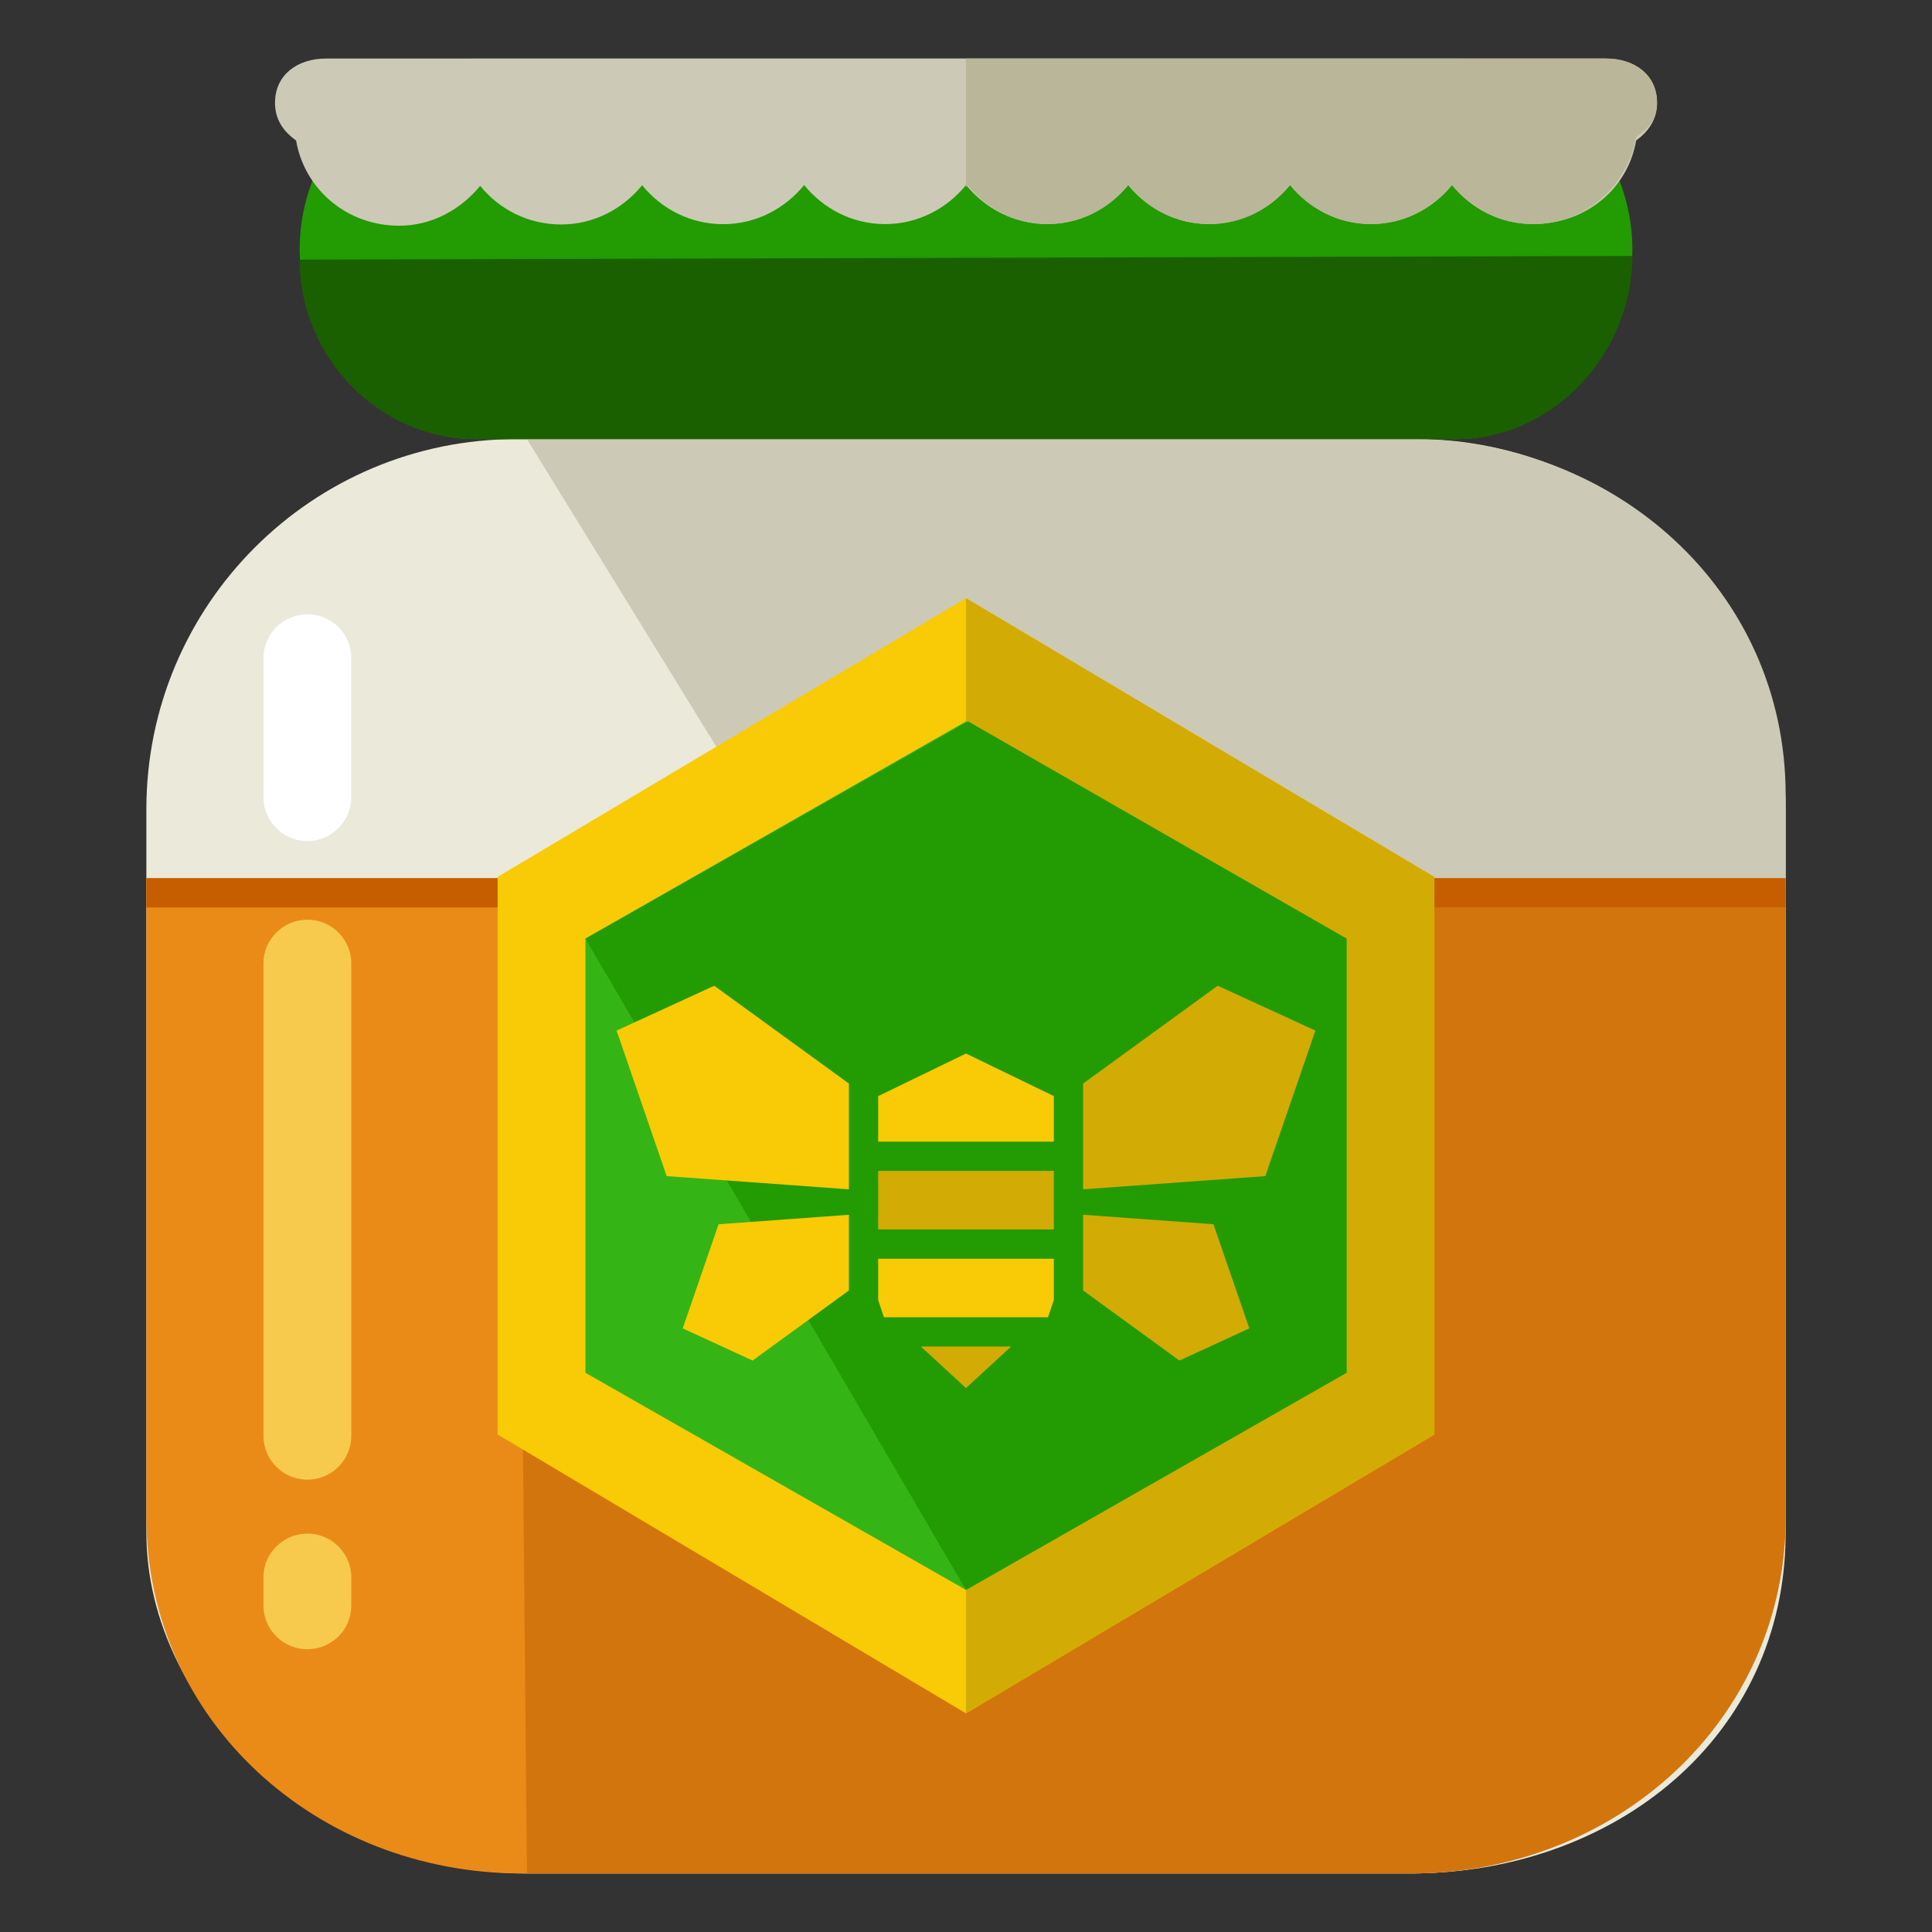 <?xml version="1.0" encoding="utf-8"?>
<!-- Generator: Adobe Illustrator 16.0.0, SVG Export Plug-In . SVG Version: 6.00 Build 0)  -->
<!DOCTYPE svg PUBLIC "-//W3C//DTD SVG 1.1//EN" "http://www.w3.org/Graphics/SVG/1.1/DTD/svg11.dtd">
<svg version="1.1" id="Layer_1" xmlns="http://www.w3.org/2000/svg" xmlns:xlink="http://www.w3.org/1999/xlink" x="0px" y="0px"
	 width="66px" height="66px" viewBox="0 0 66 66" enable-background="new 0 0 66 66" xml:space="preserve">
<rect x="0" y="0" width="66" height="66" fill="#333333" stroke="none"/>
<g>
	<path fill="#EAE9DA" d="M61,52.354C61,59.338,55.16,64,48.176,64H18c-6.984,0-13-5.552-13-11.646V27.646
		C5,20.662,10.662,15,17.646,15h30.707C55.338,15,61,20.662,61,27.646V52.354z"/>
	<path fill="#CCCAB6" d="M18,15h30.176C55.161,15,61,20.166,61,27.15v24.66C61,58.795,55.161,64,48.176,64"/>
	<path fill="#EA8B18" d="M5,30v21.811C5,58.795,10.839,64,17.824,64h30.352C55.161,64,61,58.795,61,51.811V30H5z"/>
	<path fill="#D3750D" d="M18,64h30.176C55.161,64,61,58.795,61,51.811V30.312l-43.315-0.203"/>
	<path fill="#F7CA4D" d="M12,49.059c0,0.82-0.678,1.488-1.498,1.488l0,0C9.68,50.547,9,49.879,9,49.059V32.906
		c0-0.82,0.68-1.488,1.502-1.488l0,0c0.82,0,1.498,0.668,1.498,1.488V49.059z"/>
	<path fill="#FFFFFF" d="M12,27.244c0,0.82-0.678,1.488-1.498,1.488l0,0C9.68,28.732,9,28.064,9,27.244v-4.771
		c0-0.82,0.68-1.488,1.502-1.488l0,0c0.82,0,1.498,0.668,1.498,1.488V27.244z"/>
	<path fill="#F7CA4D" d="M12,54.855c0,0.82-0.678,1.486-1.498,1.486l0,0C9.68,56.342,9,55.676,9,54.855v-0.977
		c0-0.822,0.68-1.488,1.502-1.488l0,0c0.82,0,1.498,0.666,1.498,1.488V54.855z"/>
	<path fill="#239B02" d="M55.764,8.5c0,3.318-2.69,6.5-6.007,6.5H16.243c-3.316,0-6.007-3.182-6.007-6.5l0,0
		c0-3.316,2.69-6.5,6.007-6.5h33.514C53.073,2,55.764,5.184,55.764,8.5L55.764,8.5z"/>
	<path fill="#1A6000" d="M55.764,8.744L55.764,8.744c0,3.318-2.69,6.256-6.007,6.256H16.243c-3.316,0-6.007-2.813-6.007-6.132l0,0"
		/>
	<path fill="#CCCAB6" d="M56.606,3.51c0-0.961-0.779-1.51-1.739-1.51H11.134c-0.962,0-1.739,0.549-1.739,1.51
		c0,0.578,0.284,0.974,0.72,1.29c0.292,1.686,1.752,2.911,3.521,2.911c1.122,0,2.109-0.556,2.767-1.362
		c0.656,0.807,1.645,1.319,2.766,1.319c1.122,0,2.109-0.533,2.768-1.34c0.657,0.807,1.645,1.33,2.767,1.33
		c1.121,0,2.109-0.529,2.766-1.336c0.657,0.807,1.646,1.333,2.767,1.333s2.109-0.528,2.766-1.335
		c0.658,0.807,1.646,1.334,2.768,1.334s2.109-0.527,2.767-1.334c0.657,0.807,1.645,1.334,2.767,1.334
		c1.121,0,2.108-0.527,2.766-1.334c0.657,0.807,1.645,1.334,2.766,1.334c1.122,0,2.109-0.527,2.768-1.334
		c0.657,0.807,1.646,1.334,2.767,1.334c1.769,0,3.229-1.169,3.521-2.854C56.32,4.483,56.606,4.088,56.606,3.51z"/>
	<path fill="#BAB699" d="M54.867,2H33v4.424c0-0.037,0.021-0.064,0.052-0.104c0.658,0.807,1.62,1.334,2.741,1.334
		s2.096-0.527,2.754-1.334c0.656,0.807,1.638,1.334,2.76,1.334c1.121,0,2.104-0.527,2.762-1.334
		c0.657,0.807,1.644,1.334,2.765,1.334c1.122,0,2.108-0.527,2.767-1.334c0.657,0.807,1.645,1.334,2.766,1.334
		c1.77,0,3.229-1.283,3.521-2.969c0.434-0.316,0.72-0.598,0.72-1.176C56.606,2.549,55.827,2,54.867,2z"/>
	<rect x="5" y="30" fill="#C65E00" width="56" height="1"/>
	<polygon fill="#F9CA06" points="49,49.004 32.999,58.531 17,49.004 17,29.957 32.999,20.432 49,29.957 	"/>
	<polyline fill="#D3AB05" points="32.999,20.432 49,29.957 49,49.004 32.999,58.531 	"/>
	<polygon fill="#34B515" points="46,46.896 32.999,54.314 20,46.896 20,32.064 32.999,24.645 46,32.064 	"/>
	<polyline fill="#239B02" points="20,32.064 33.075,24.645 46,32.064 46,46.896 32.999,54.314 	"/>
	<g>
		<g>
			<polygon fill="#F9CA06" points="30,43 30,44.414 30.198,45 35.801,45 36,44.414 36,43 			"/>
			<polygon fill="#F9CA06" points="36,39 36,37.445 33,35.99 30,37.445 30,39 			"/>
			<rect x="30" y="40" fill="#D3AB05" width="6" height="2"/>
			<polygon fill="#D3AB05" points="31.46,46 32.999,47.418 34.54,46 			"/>
		</g>
		<g>
			<g>
				<polygon fill="#F9CA06" points="29,37.016 29,40.629 22.775,40.178 21.064,35.207 24.399,33.674 				"/>
				<polygon fill="#F9CA06" points="29,44.084 29,41.498 24.547,41.822 23.323,45.379 25.709,46.479 				"/>
			</g>
			<g>
				<polygon fill="#D3AB05" points="37,37.016 37,40.629 43.225,40.178 44.936,35.207 41.6,33.674 				"/>
				<polygon fill="#D3AB05" points="37,44.084 37,41.498 41.453,41.822 42.679,45.379 40.291,46.479 				"/>
			</g>
		</g>
	</g>
</g>
</svg>
